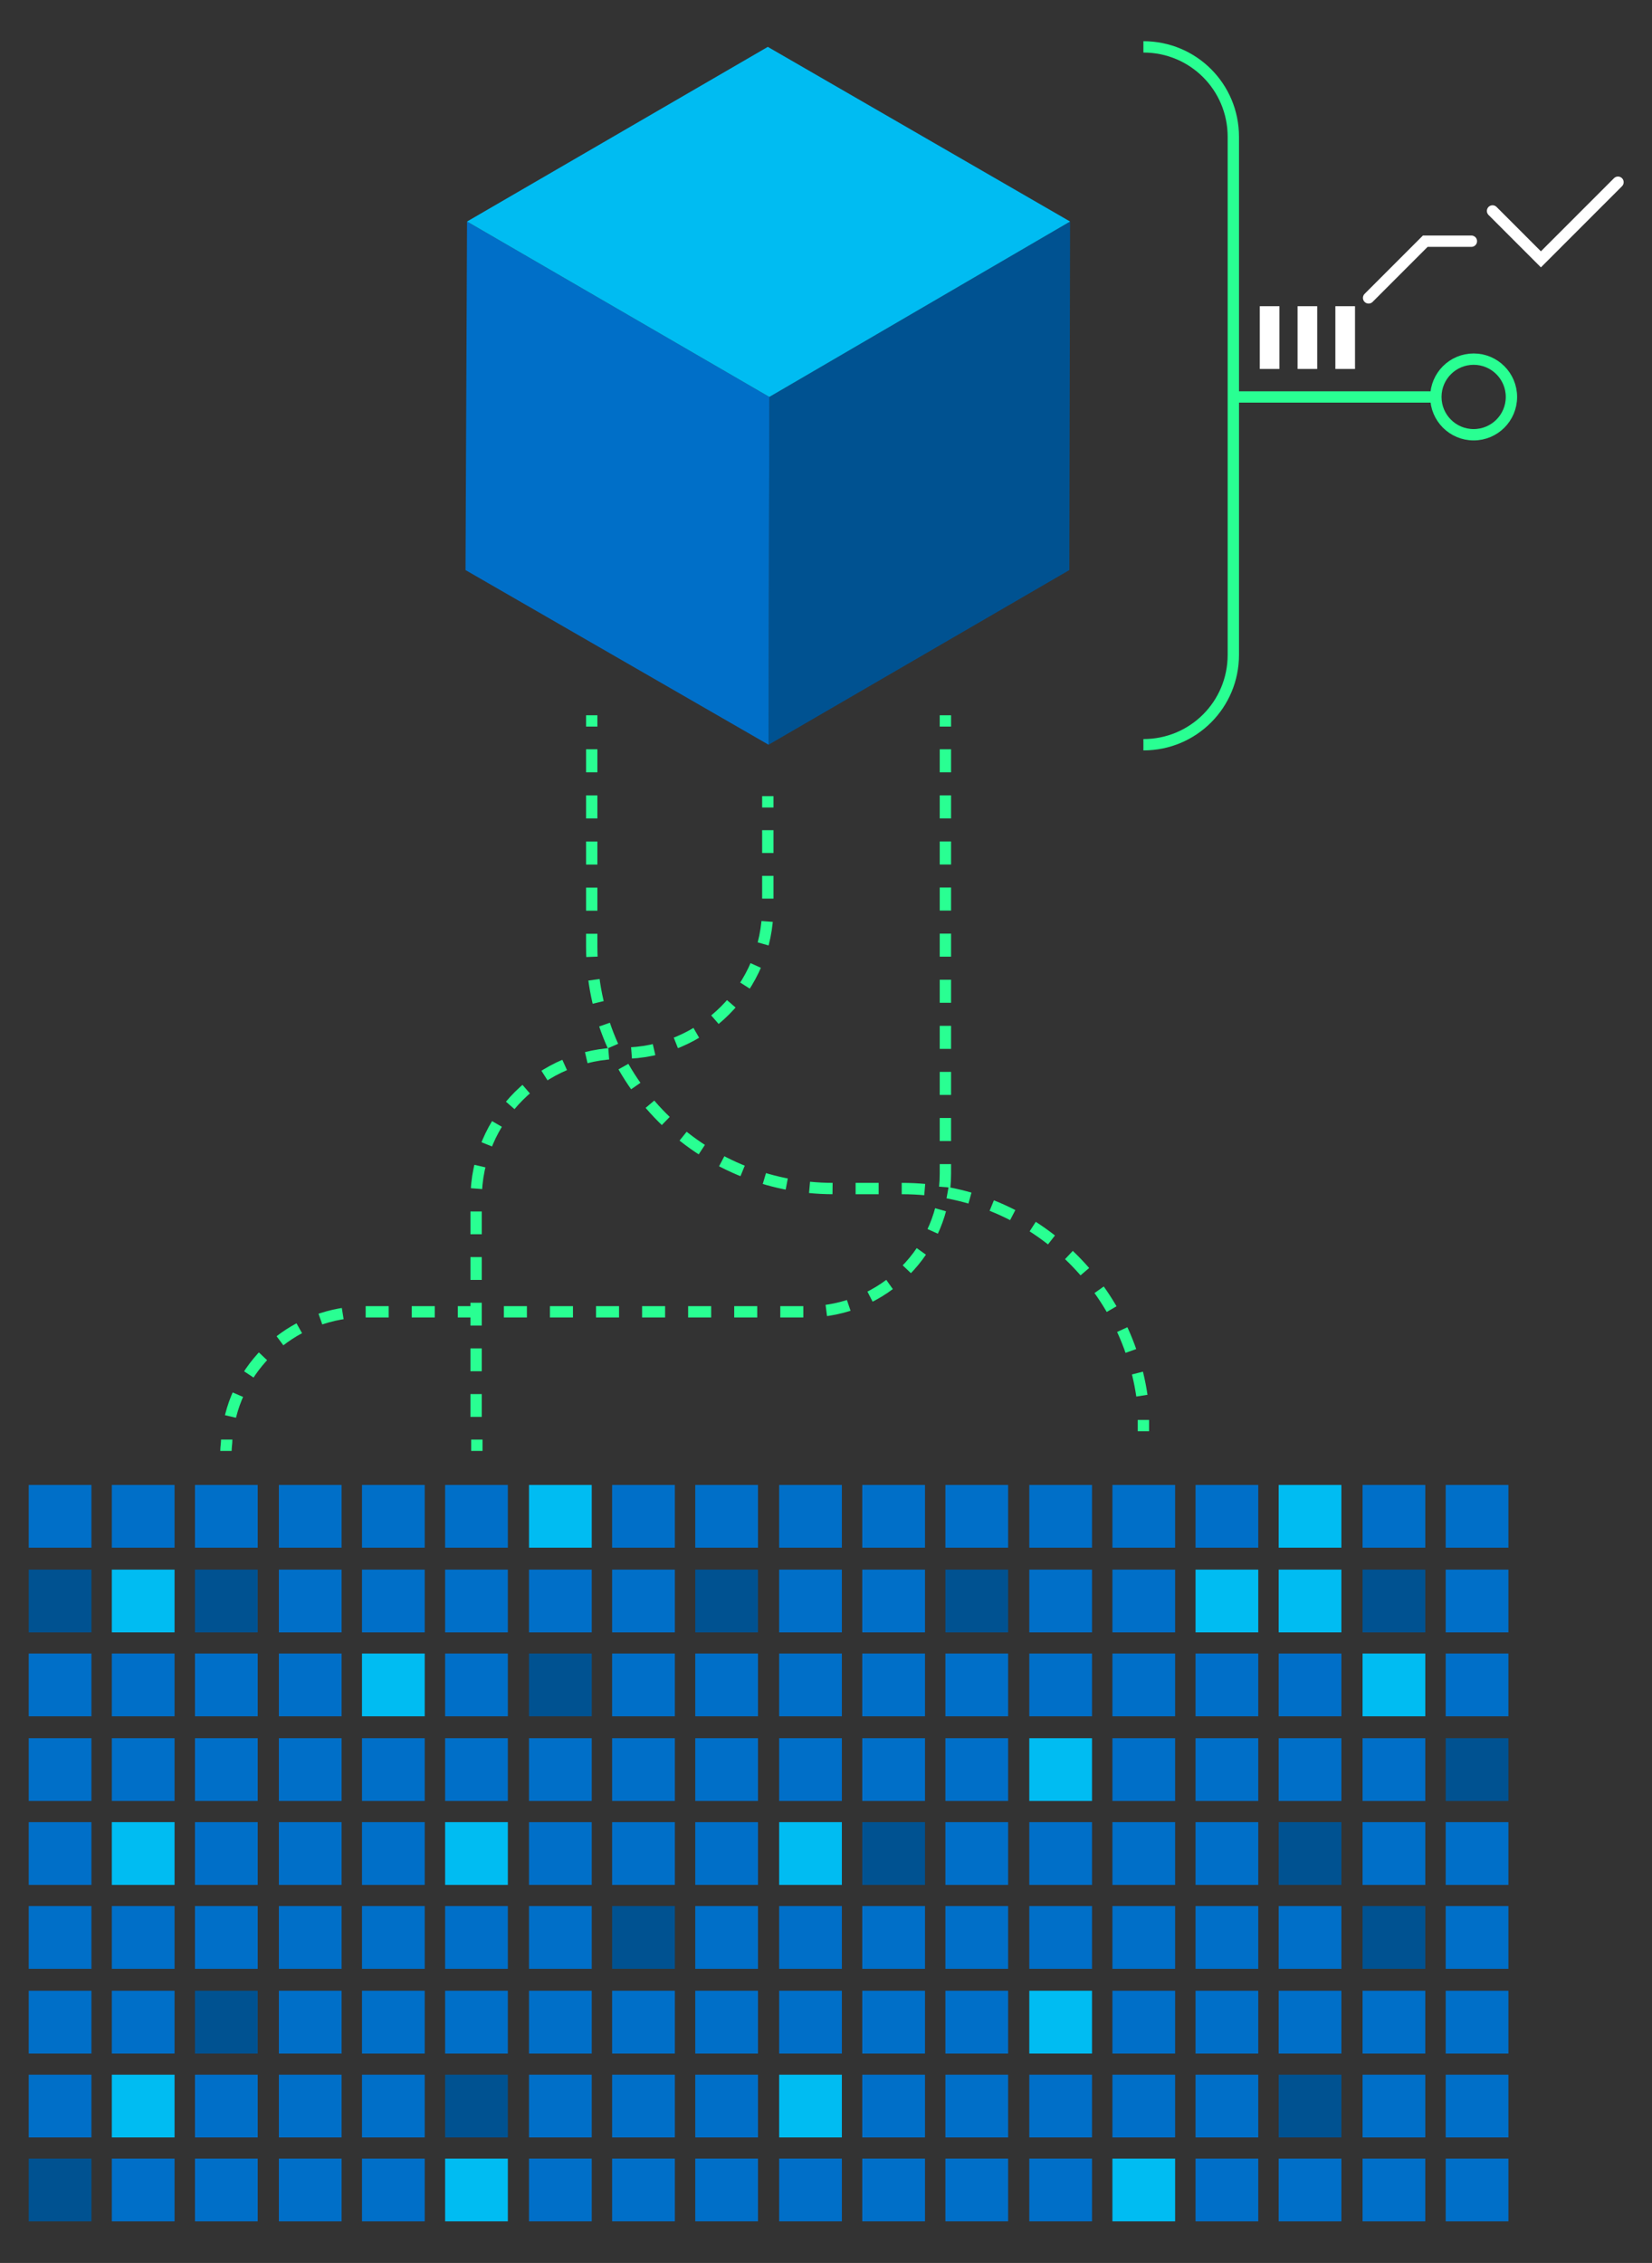 <svg id="Layer_1" xmlns="http://www.w3.org/2000/svg" viewBox="0 0 218.6 299.3"><rect x="0" y="0" width="218.6" height="299.3" fill="#333333" stroke="none"/><style>.st0{enable-background:new}.st1{fill:#005291}.st2{fill:#006fc8}.st3{fill:#00bcf2}.st4{fill:none;stroke:#29ff92;stroke-width:1.5;stroke-miterlimit:10}.st5{fill:#fff}.st6,.st7{stroke:#29ff92}.st6{fill:none;stroke-width:1.5;stroke-miterlimit:10;stroke-dasharray:3.019,3.019}.st7{stroke-dasharray:3.05,3.05}.st7,.st8,.st9{fill:none;stroke-width:1.5;stroke-miterlimit:10}.st8{stroke-dasharray:3.048,3.048;stroke:#29ff92}.st9{stroke:#fff;stroke-linecap:round}</style><g class="st0"><path class="st1" d="M141.6 29.3l-.1 46.1-39.8 23.1.1-46z"/><path class="st2" d="M101.8 52.5l-.1 46-40.1-23.1.2-46.1z"/><path class="st3" d="M141.6 29.3l-39.8 23.2-40-23.2 39.8-23.1z"/></g><path class="st4" d="M151.3 6.2c6.6 0 11.9 5.3 11.9 11.9v68.5c0 6.6-5.3 11.9-11.9 11.9m11.9-46h26.4"/><circle class="st4" cx="195" cy="52.5" r="5"/><path class="st5" d="M166.7 40.5h2.6v8.3h-2.6zm5 0h2.6v8.3h-2.6zm5 0h2.6v8.3h-2.6z"/><path class="st2" d="M3.8 196.4h8.3v8.3H3.8zm11 0h8.3v8.3h-8.3zm11 0h8.3v8.3h-8.3zm11.1 0h8.3v8.3h-8.3zm11 0h8.3v8.3h-8.3zm11 0h8.3v8.3h-8.3z"/><path class="st3" d="M70 196.4h8.3v8.3H70z"/><path class="st2" d="M81 196.4h8.3v8.3H81zm11 0h8.3v8.3H92zm11.1 0h8.3v8.3h-8.3zm11 0h8.3v8.3h-8.3zm11 0h8.3v8.3h-8.3zm11.1 0h8.3v8.3h-8.3zm11 0h8.3v8.3h-8.3zm11 0h8.3v8.3h-8.3z"/><path class="st3" d="M169.2 196.4h8.3v8.3h-8.3z"/><path class="st2" d="M180.3 196.4h8.3v8.3h-8.3zm11 0h8.3v8.3h-8.3z"/><path class="st1" d="M3.8 207.6h8.3v8.3H3.8z"/><path class="st3" d="M14.8 207.6h8.3v8.3h-8.3z"/><path class="st1" d="M25.8 207.6h8.3v8.3h-8.3z"/><path class="st2" d="M36.9 207.6h8.3v8.3h-8.3zm11 0h8.3v8.3h-8.3zm11 0h8.3v8.3h-8.3zm11.1 0h8.3v8.3H70zm11 0h8.3v8.3H81z"/><path class="st1" d="M92 207.6h8.3v8.3H92z"/><path class="st2" d="M103.1 207.6h8.3v8.3h-8.3zm11 0h8.3v8.3h-8.3z"/><path class="st1" d="M125.1 207.6h8.3v8.3h-8.3z"/><path class="st2" d="M136.2 207.6h8.3v8.3h-8.3zm11 0h8.3v8.3h-8.3z"/><path class="st3" d="M158.2 207.6h8.3v8.3h-8.3zm11 0h8.3v8.3h-8.3z"/><path class="st1" d="M180.3 207.6h8.3v8.3h-8.3z"/><path class="st2" d="M191.3 207.6h8.3v8.3h-8.3zM3.8 218.7h8.3v8.3H3.8zm11 0h8.3v8.3h-8.3zm11 0h8.3v8.3h-8.3zm11.1 0h8.3v8.3h-8.3z"/><path class="st3" d="M47.9 218.7h8.3v8.3h-8.3z"/><path class="st2" d="M58.9 218.7h8.3v8.3h-8.3z"/><path class="st1" d="M70 218.7h8.3v8.3H70z"/><path class="st2" d="M81 218.7h8.3v8.3H81zm11 0h8.3v8.3H92zm11.1 0h8.3v8.3h-8.3zm11 0h8.3v8.3h-8.3zm11 0h8.3v8.3h-8.3zm11.1 0h8.3v8.3h-8.3zm11 0h8.3v8.3h-8.3zm11 0h8.3v8.3h-8.3zm11 0h8.3v8.3h-8.3z"/><path class="st3" d="M180.3 218.7h8.3v8.3h-8.3z"/><path class="st2" d="M191.3 218.7h8.3v8.3h-8.3zM3.8 229.9h8.3v8.3H3.8zm11 0h8.3v8.3h-8.3zm11 0h8.3v8.3h-8.3zm11.1 0h8.3v8.3h-8.3zm11 0h8.3v8.3h-8.3zm11 0h8.3v8.3h-8.3zm11.1 0h8.3v8.3H70zm11 0h8.3v8.3H81zm11 0h8.3v8.3H92zm11.1 0h8.3v8.3h-8.3zm11 0h8.3v8.3h-8.3zm11 0h8.3v8.3h-8.3z"/><path class="st3" d="M136.2 229.9h8.3v8.3h-8.3z"/><path class="st2" d="M147.2 229.9h8.3v8.3h-8.3zm11 0h8.3v8.3h-8.3zm11 0h8.3v8.3h-8.3zm11.1 0h8.3v8.3h-8.3z"/><path class="st1" d="M191.3 229.9h8.3v8.3h-8.3z"/><path class="st2" d="M3.8 241h8.3v8.3H3.8z"/><path class="st3" d="M14.8 241h8.3v8.3h-8.3z"/><path class="st2" d="M25.8 241h8.3v8.3h-8.3zm11.1 0h8.3v8.3h-8.3zm11 0h8.3v8.3h-8.3z"/><path class="st3" d="M58.9 241h8.3v8.3h-8.3z"/><path class="st2" d="M70 241h8.3v8.3H70zm11 0h8.3v8.3H81zm11 0h8.3v8.3H92z"/><path class="st3" d="M103.1 241h8.3v8.3h-8.3z"/><path class="st1" d="M114.1 241h8.3v8.3h-8.3z"/><path class="st2" d="M125.1 241h8.3v8.3h-8.3zm11.1 0h8.3v8.3h-8.3zm11 0h8.3v8.3h-8.3zm11 0h8.3v8.3h-8.3z"/><path class="st1" d="M169.2 241h8.3v8.3h-8.3z"/><path class="st2" d="M180.3 241h8.3v8.3h-8.3zm11 0h8.3v8.3h-8.3zM3.8 252.1h8.3v8.3H3.8zm11 0h8.3v8.3h-8.3zm11 0h8.3v8.3h-8.3zm11.1 0h8.3v8.3h-8.3zm11 0h8.3v8.3h-8.3zm11 0h8.3v8.3h-8.3zm11.1 0h8.3v8.3H70z"/><path class="st1" d="M81 252.1h8.3v8.3H81z"/><path class="st2" d="M92 252.1h8.3v8.3H92zm11.1 0h8.3v8.3h-8.3zm11 0h8.3v8.3h-8.3zm11 0h8.3v8.3h-8.3zm11.1 0h8.3v8.3h-8.3zm11 0h8.3v8.3h-8.3zm11 0h8.3v8.3h-8.3zm11 0h8.3v8.3h-8.3z"/><path class="st1" d="M180.3 252.1h8.3v8.3h-8.3z"/><path class="st2" d="M191.3 252.1h8.3v8.3h-8.3zM3.8 263.3h8.3v8.3H3.8zm11 0h8.3v8.3h-8.3z"/><path class="st1" d="M25.8 263.3h8.3v8.3h-8.3z"/><path class="st2" d="M36.9 263.3h8.3v8.3h-8.3zm11 0h8.3v8.3h-8.3zm11 0h8.3v8.3h-8.3zm11.1 0h8.3v8.3H70zm11 0h8.3v8.3H81zm11 0h8.3v8.3H92zm11.1 0h8.3v8.3h-8.3zm11 0h8.3v8.3h-8.3zm11 0h8.3v8.3h-8.3z"/><path class="st3" d="M136.2 263.3h8.3v8.3h-8.3z"/><path class="st2" d="M147.2 263.3h8.3v8.3h-8.3zm11 0h8.3v8.3h-8.3zm11 0h8.3v8.3h-8.3zm11.1 0h8.3v8.3h-8.3zm11 0h8.3v8.3h-8.3zM3.8 274.4h8.3v8.3H3.8z"/><path class="st3" d="M14.8 274.4h8.3v8.3h-8.3z"/><path class="st2" d="M25.8 274.4h8.3v8.3h-8.3zm11.1 0h8.3v8.3h-8.3zm11 0h8.3v8.3h-8.3z"/><path class="st1" d="M58.9 274.4h8.3v8.3h-8.3z"/><path class="st2" d="M70 274.4h8.3v8.3H70zm11 0h8.3v8.3H81zm11 0h8.3v8.3H92z"/><path class="st3" d="M103.1 274.4h8.3v8.3h-8.3z"/><path class="st2" d="M114.1 274.4h8.3v8.3h-8.3zm11 0h8.3v8.3h-8.3zm11.1 0h8.3v8.3h-8.3zm11 0h8.3v8.3h-8.3zm11 0h8.3v8.3h-8.3z"/><path class="st1" d="M169.2 274.4h8.3v8.3h-8.3z"/><path class="st2" d="M180.3 274.4h8.3v8.3h-8.3zm11 0h8.3v8.3h-8.3z"/><path class="st1" d="M3.8 285.5h8.3v8.3H3.8z"/><path class="st2" d="M14.8 285.5h8.3v8.3h-8.3zm11 0h8.3v8.3h-8.3zm11.1 0h8.3v8.3h-8.3zm11 0h8.3v8.3h-8.3z"/><path class="st3" d="M58.9 285.5h8.3v8.3h-8.3z"/><path class="st2" d="M70 285.5h8.3v8.3H70zm11 0h8.3v8.3H81zm11 0h8.3v8.3H92zm11.1 0h8.3v8.3h-8.3zm11 0h8.3v8.3h-8.3zm11 0h8.3v8.3h-8.3zm11.1 0h8.3v8.3h-8.3z"/><path class="st3" d="M147.2 285.5h8.3v8.3h-8.3z"/><path class="st2" d="M158.2 285.5h8.3v8.3h-8.3zm11 0h8.3v8.3h-8.3zm11.1 0h8.3v8.3h-8.3zm11 0h8.3v8.3h-8.3z"/><path class="st4" d="M101.6 105.3v1.5"/><path class="st6" d="M101.6 109.8V120c0 10.6-8.6 19.3-19.3 19.3-10.6 0-19.3 8.6-19.3 19.3V189"/><path class="st4" d="M63.1 190.4v1.5m15.2-97.3v1.5"/><path class="st7" d="M78.3 99.1v26.1c0 17.7 14.3 32 32 32h9.1c16.7 0 30.3 12.7 31.9 29"/><path class="st4" d="M151.3 187.8v1.5m-26.2-94.7v1.5"/><path class="st8" d="M125.1 99.1v56.1c0 10.1-8.2 18.3-18.3 18.3H48.3c-9.1 0-16.7 6.6-18.1 15.3"/><path class="st4" d="M30 190.4c0 .5-.1 1-.1 1.5"/><path class="st9" d="M181.1 39.4l7.5-7.5h6.1m2.8-4l6.4 6.4 10.2-10.2"/></svg>